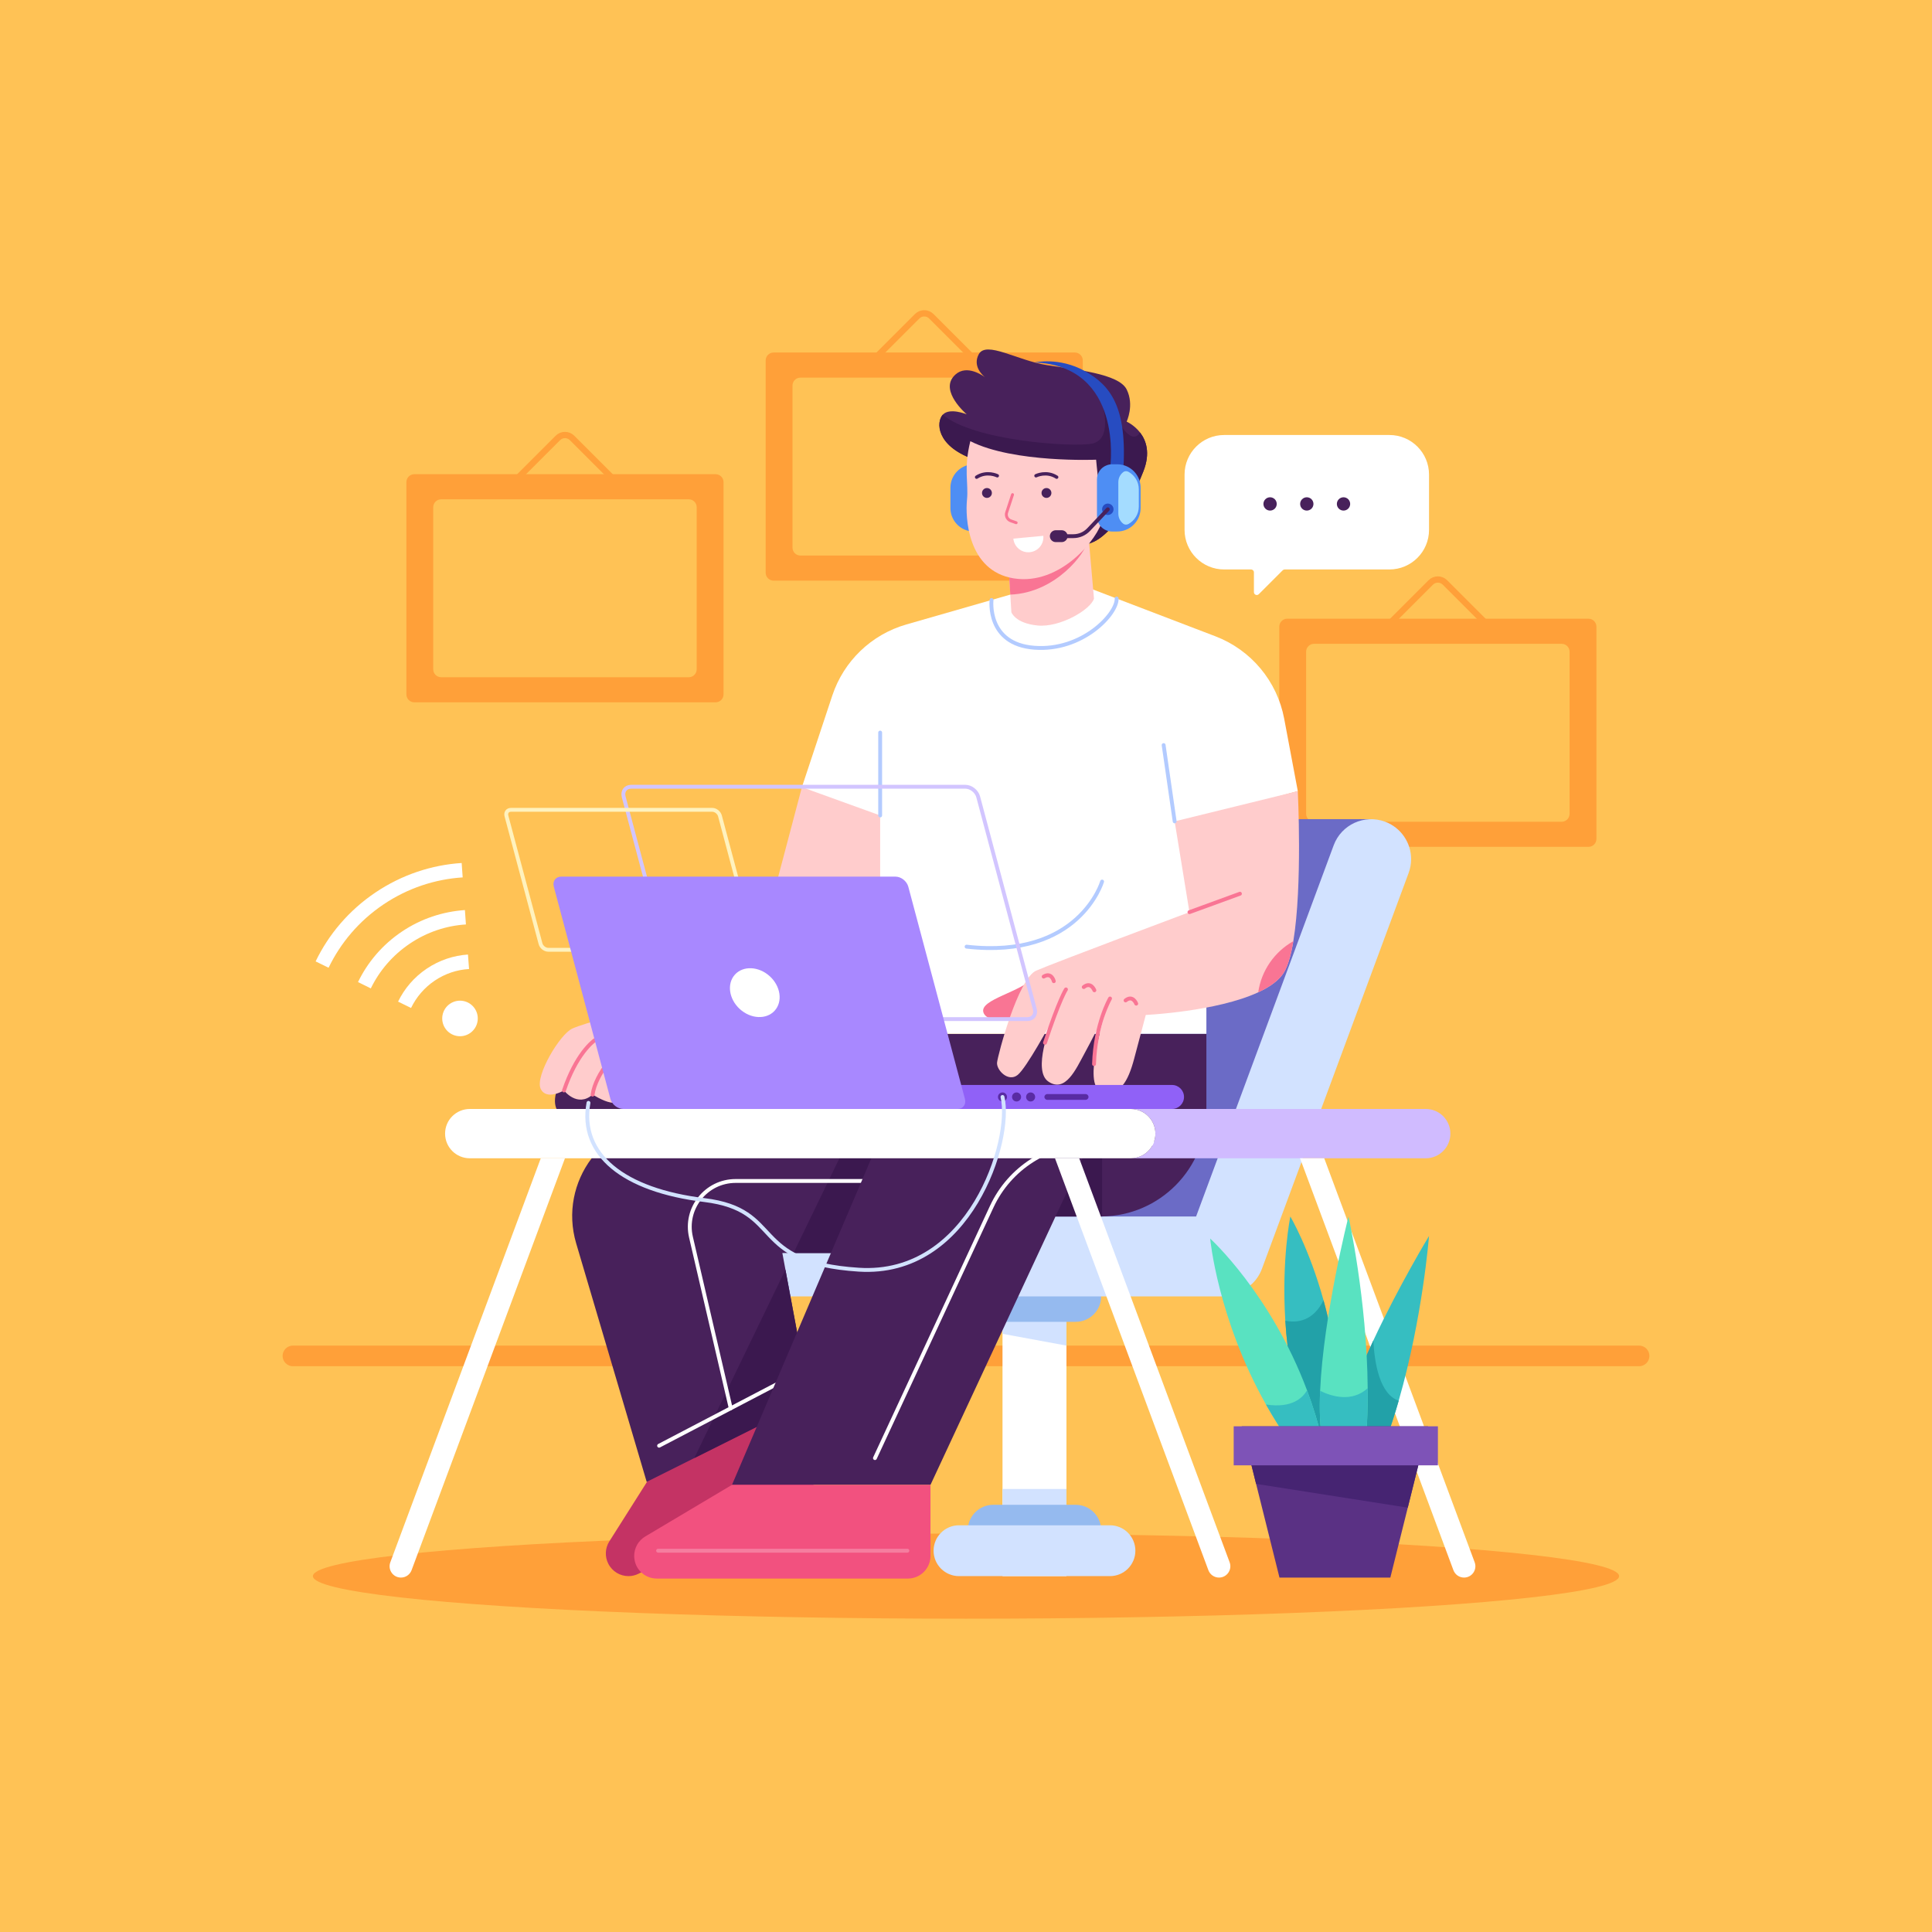 <?xml version="1.0" encoding="utf-8"?>
<!-- Generator: Adobe Illustrator 27.5.0, SVG Export Plug-In . SVG Version: 6.00 Build 0)  -->
<svg version="1.1" xmlns="http://www.w3.org/2000/svg" xmlns:xlink="http://www.w3.org/1999/xlink" x="0px" y="0px"
	 viewBox="0 0 500 500" style="enable-background:new 0 0 500 500;" xml:space="preserve">
<g id="BACKGROUND">
	<rect style="fill:#FFC255;" width="500" height="500"/>
</g>
<g id="OBJECTS">
	<g>
		<path style="fill:#FFA039;" d="M424.193,353.58H75.807c-1.475,0-2.67-1.195-2.67-2.67l0,0c0-1.475,1.195-2.67,2.67-2.67h348.387
			c1.475,0,2.67,1.195,2.67,2.67l0,0C426.863,352.384,425.668,353.58,424.193,353.58z"/>
		<g>
			<g>
				<g>
					<path style="fill:#FFA039;" d="M278.172,150.271h-77.963c-1.134,0-2.054-0.92-2.054-2.054V93.286
						c0-1.134,0.919-2.054,2.054-2.054h77.963c1.134,0,2.054,0.92,2.054,2.054v54.931
						C280.226,149.352,279.306,150.271,278.172,150.271z"/>
					<path style="fill:#FFC255;" d="M271.229,143.775h-64.077c-1.134,0-2.054-0.919-2.054-2.054v-41.94
						c0-1.134,0.92-2.054,2.054-2.054h64.077c1.134,0,2.054,0.92,2.054,2.054v41.94
						C273.283,142.856,272.364,143.775,271.229,143.775z"/>
				</g>
				<path style="fill:none;stroke:#FFA039;stroke-width:1.623;stroke-miterlimit:10;" d="M225.167,94.038l12.193-12.193
					c1.011-1.011,2.65-1.011,3.661,0l12.193,12.193"/>
			</g>
			<g>
				<g>
					<path style="fill:#FFA039;" d="M185.193,181.761h-77.963c-1.134,0-2.054-0.92-2.054-2.054v-54.932
						c0-1.134,0.92-2.054,2.054-2.054h77.963c1.134,0,2.054,0.92,2.054,2.054v54.932
						C187.247,180.842,186.328,181.761,185.193,181.761z"/>
					<path style="fill:#FFC255;" d="M178.25,175.266h-64.077c-1.134,0-2.054-0.92-2.054-2.054v-41.94
						c0-1.134,0.92-2.054,2.054-2.054h64.077c1.134,0,2.054,0.92,2.054,2.054v41.94C180.304,174.346,179.385,175.266,178.25,175.266
						z"/>
				</g>
				<path style="fill:none;stroke:#FFA039;stroke-width:1.623;stroke-miterlimit:10;" d="M132.188,125.528l12.193-12.193
					c1.011-1.011,2.65-1.011,3.661,0l12.193,12.193"/>
			</g>
		</g>
		<g>
			<g>
				<g>
					<path style="fill:#FFA039;" d="M411.098,219.162h-77.963c-1.134,0-2.054-0.92-2.054-2.054v-54.932
						c0-1.134,0.92-2.054,2.054-2.054h77.963c1.134,0,2.054,0.919,2.054,2.054v54.932
						C413.152,218.242,412.233,219.162,411.098,219.162z"/>
					<path style="fill:#FFC255;" d="M404.155,212.666h-64.077c-1.134,0-2.054-0.919-2.054-2.054v-41.94
						c0-1.134,0.919-2.054,2.054-2.054h64.077c1.134,0,2.054,0.92,2.054,2.054v41.94
						C406.209,211.746,405.29,212.666,404.155,212.666z"/>
				</g>
				<path style="fill:none;stroke:#FFA039;stroke-width:1.623;stroke-miterlimit:10;" d="M358.093,162.928l12.193-12.193
					c1.011-1.011,2.65-1.011,3.661,0l12.193,12.193"/>
			</g>
		</g>
		<g>
			<g>
				<ellipse style="fill:#FFA039;" cx="250" cy="407.9" rx="169.02" ry="11.014"/>
			</g>
		</g>
	</g>
	<g>
		<g>
			<rect x="259.448" y="330.15" style="fill:#FFFFFF;" width="16.55" height="77.75"/>
			<polygon style="fill:#D2E2FF;" points="275.998,336.7 275.998,348.24 259.448,345.19 259.448,336.7 			"/>
			<polygon style="fill:#D2E2FF;" points="275.998,385.346 275.998,396.886 259.448,393.836 259.448,385.346 			"/>
			<path style="fill:#95BAEF;" d="M278.4,389.441h-21.354c-3.633,0-6.578,2.945-6.578,6.578v0c0,3.633,2.945,6.578,6.578,6.578
				H278.4c3.633,0,6.578-2.945,6.578-6.578v0C284.978,392.387,282.033,389.441,278.4,389.441z"/>
			<path style="fill:#95BAEF;" d="M278.4,328.931h-21.354c-3.633,0-6.578,2.945-6.578,6.578v0c0,3.633,2.945,6.578,6.578,6.578
				H278.4c3.633,0,6.578-2.945,6.578-6.578v0C284.978,331.877,282.033,328.931,278.4,328.931z"/>
			<path style="fill:#D2E2FF;" d="M287.255,394.743H248.19c-3.633,0-6.578,2.945-6.578,6.578l0,0c0,3.633,2.945,6.578,6.578,6.578
				h39.066c3.633,0,6.578-2.945,6.578-6.578l0,0C293.834,397.688,290.888,394.743,287.255,394.743z"/>
			<g>
				<polyline style="fill:#6B6BC6;" points="354.85,212.005 298.169,212.005 258.276,324.871 314.85,319.254 344.978,261.382 				
					"/>
				<path style="fill:#D2E2FF;" d="M365.198,222.34c0,1.2-0.21,2.41-0.65,3.6l-37.96,102.42c-1.1,2.96-3.4,5.11-6.15,6.11
					c-0.01,0.01-0.03,0.02-0.04,0.02c-1.35,0.65-2.87,1.02-4.48,1.02h-121.79c-5.71,0-10.34-4.63-10.34-10.34
					c0-2.86,1.16-5.45,3.03-7.31c1.87-1.88,4.46-3.03,7.31-3.03h115.42l35.61-96.08c1.99-5.35,7.94-8.08,13.29-6.1
					C362.617,214.2,365.198,218.15,365.198,222.34z"/>
			</g>
		</g>
		<g>
			<g>
				<path style="fill:#C43364;" d="M223.228,377.86l-57.93,29.4c-0.85,0.43-1.76,0.64-2.65,0.64c-2.13,0-4.19-1.17-5.22-3.21
					c-0.94-1.84-0.84-4.04,0.27-5.79l9.73-15.37l4.24-6.7l45.81-23.25l7.06,13.91l1.26,2.49
					C227.268,372.87,226.117,376.4,223.228,377.86z"/>
				<path style="fill:#48215B;" d="M202.472,324.275l0.8,4.32l6.3,33.81l-29.9,14.95l-12.31,6.15l-18.25-61.73
					c-4.7-15.92,7.23-31.88,23.83-31.88h71.35l-0.85,34.38H202.472z"/>
				<polygon style="fill:#3B184F;" points="203.272,328.595 209.572,362.405 179.672,377.355 				"/>
				
					<line style="fill:none;stroke:#FFFFFF;stroke-linecap:round;stroke-miterlimit:10;" x1="170.574" y1="374.149" x2="204.277" y2="356.532"/>
				<polygon style="fill:#3B184F;" points="244.292,289.895 243.442,324.275 205.362,324.275 222.012,289.895 				"/>
				<path style="fill:none;stroke:#FFFFFF;stroke-linecap:round;stroke-miterlimit:10;" d="M189.11,364.46l-10.285-44.278
					c-1.727-7.437,3.919-14.546,11.554-14.546h50.429"/>
				<path style="fill:#48215B;" d="M312.212,267.545v19.92c0,14.99-12.05,27.16-26.99,27.35c-0.12,0.01-0.25,0.01-0.37,0.01h-11.69
					l-32.35,69.45h-51.37l39.88-93.45l-0.259-23.28H312.212z"/>
				<path style="fill:#3B184F;" d="M285.222,295.752v19.063c-0.004,0.004-0.006,0.006-0.01,0.01h-12.05l9.175-19.712
					C283.021,293.645,285.222,294.132,285.222,295.752z"/>
				<path style="fill:none;stroke:#FFFFFF;stroke-linecap:round;stroke-miterlimit:10;" d="M226.436,377.355l30.233-65.09
					c4.626-9.959,14.61-16.33,25.591-16.33h18.888"/>
				<path style="fill:#F2517F;" d="M240.808,384.28v18.39c0,0.35-0.03,0.68-0.09,1.01c-0.48,2.76-2.88,4.85-5.77,4.85h-64.96
					c-1.62,0-3.09-0.65-4.15-1.71c-0.83-0.83-1.41-1.92-1.62-3.14c-0.06-0.33-0.09-0.66-0.09-1.01c0-2.06,1.09-3.98,2.86-5.03
					l22.45-13.36H240.808z"/>
				
					<line style="opacity:0.25;fill:none;stroke:#FFFFFF;stroke-linecap:round;stroke-miterlimit:10;" x1="170.319" y1="401.322" x2="234.83" y2="401.322"/>
			</g>
			<g>
				<path style="fill:#48215B;" d="M150.361,274.298c-9.191,7.596-6.319,12.702-6.319,12.702h23.745l-4.681-10.979l-5.532-2.007"/>
				<path style="fill:#FFCCCC;" d="M207.531,203.718l-13.277,50.213c0,0-39.709,9.361-46.128,12.255
					c-3.255,1.468-9.638,12.255-8.234,15.511c1.404,3.255,6.064,0.511,6.064,0.511s3.447,4.525,7.404,1.082
					c4.213,2.429,8.298,4.216,10.213-2.996l52.851-10.42l22.766-56.282L207.531,203.718z"/>
				<path style="fill:none;stroke:#F97594;stroke-linecap:round;stroke-miterlimit:10;" d="M145.957,282.208
					c3.064-9.043,7.277-12.83,8.809-13.511"/>
				<path style="fill:none;stroke:#F97594;stroke-linecap:round;stroke-miterlimit:10;" d="M153.361,283.289
					c0.809-5.528,6.426-11.911,9.745-12.933"/>
				<path style="fill:#FFFFFF;" d="M280.446,151.633l34.1,13.041c9.233,3.531,15.971,11.601,17.798,21.315l3.527,18.75l-23.66,6.468
					v56.34h-84.426v-56.511l-20.255-7.319l7.87-23.716c2.958-8.913,10.122-15.792,19.148-18.385l26.913-7.732L280.446,151.633z"/>
				<path style="fill:none;stroke:#B3CBFF;stroke-linecap:round;stroke-linejoin:round;stroke-miterlimit:10;" d="M250.152,244.995
					c29.164,3.319,35.071-16.851,35.071-16.851"/>
				<path style="fill:#F97594;" d="M267.701,252.74c-3.149,4-14.298,5.872-13.191,9.277c1.106,3.404,10.894,2.213,15.149-0.851"/>
				<path style="fill:#FFCCCC;" d="M334.708,243.58c-0.15,0.92-0.31,1.8-0.5,2.63c-0.45,1.97-0.98,3.65-1.62,4.91
					c-0.99,1.96-2.95,3.59-5.46,4.94c-0.48,0.26-0.98,0.51-1.5,0.75c-10.78,5-29.1,5.86-29.1,5.86s-1.41,5.3-3,11.3
					c-1.6,6-3.77,9.96-8.62,8.36c-4.74-1.55,0.89-19.35,1.14-20.14c-0.23,0.46-3.45,6.94-5.48,10.63c-2.1,3.83-4.85,10.09-9.25,7.09
					c-4.18-2.84,0.58-14.77,1.1-16.04c-0.66,1.21-6.73,12.45-9.04,14.32c-2.45,1.97-5.53-1.28-5.34-3.2
					c0.19-1.91,5.43-21.76,10.15-23.8c4.72-2.05,39.64-15.13,39.64-15.13l-3.83-23.49l31.87-7.83
					C335.867,204.74,337.107,229.25,334.708,243.58z"/>
				<path style="fill:#F97594;" d="M334.708,243.58c-0.15,0.92-0.31,1.8-0.5,2.63c-0.45,1.97-0.98,3.65-1.62,4.91
					c-0.99,1.96-2.95,3.59-5.46,4.94c-0.48,0.26-0.98,0.51-1.5,0.75C326.448,251.12,329.898,246.29,334.708,243.58z"/>
				
					<line style="fill:none;stroke:#F97594;stroke-linecap:round;stroke-miterlimit:10;" x1="307.832" y1="236.061" x2="320.893" y2="231.293"/>
				<path style="fill:none;stroke:#F97594;stroke-linecap:round;stroke-miterlimit:10;" d="M270.445,269.872
					c3.724-11.26,5.426-13.811,5.426-13.811"/>
				<path style="fill:none;stroke:#F97594;stroke-linecap:round;stroke-miterlimit:10;" d="M283.134,275.381
					c0.312-10.386,4.142-16.973,4.142-16.973"/>
				<path style="fill:none;stroke:#F97594;stroke-linecap:round;stroke-miterlimit:10;" d="M270.106,252.74
					c2.043-1.234,2.617,1.191,2.617,1.191"/>
				<path style="fill:none;stroke:#F97594;stroke-linecap:round;stroke-miterlimit:10;" d="M280.473,255.451
					c1.862-1.493,2.751,0.836,2.751,0.836"/>
				<path style="fill:none;stroke:#F97594;stroke-linecap:round;stroke-miterlimit:10;" d="M291.3,258.907
					c1.862-1.493,2.751,0.836,2.751,0.836"/>
				
					<line style="fill:none;stroke:#B3CBFF;stroke-linecap:round;stroke-linejoin:round;stroke-miterlimit:10;" x1="304.002" y1="212.571" x2="301.148" y2="192.825"/>
				
					<line style="fill:none;stroke:#B3CBFF;stroke-linecap:round;stroke-linejoin:round;stroke-miterlimit:10;" x1="227.786" y1="211.038" x2="227.786" y2="189.591"/>
				<path style="fill:none;stroke:#B3CBFF;stroke-linecap:round;stroke-linejoin:round;stroke-miterlimit:10;" d="M256.609,155.28
					c0,0-1.352,11.407,11.078,12.354c12.43,0.946,21.476-8.787,21.298-12.734"/>
			</g>
			<g>
				<g>
					<path style="fill:#4E8EF4;" d="M245.97,126.238v5.24c0,2.62,1.66,4.86,3.99,5.71c0.65,0.24,1.36,0.37,2.09,0.37h1.32
						c2.15,0,3.9-1.75,3.9-3.9v-9.6c0-2.15-1.75-3.9-3.9-3.9h-1.32c-0.73,0-1.44,0.13-2.09,0.37
						C247.63,121.378,245.97,123.618,245.97,126.238z"/>
				</g>
				<path style="fill:#48215B;" d="M295.912,121.966c-3.66,9.36-10.81,21.27-17.79,18.55l-26.4-21.75
					c-9.46-3.46-9.47-9.55-7.73-11.44l0.09-0.09c1.75-1.71,5.77-0.14,6.1-0.01c-0.4-0.35-6.64-5.82-3.49-9.69
					c2.84-3.49,7.16-0.69,8.21,0.08c-0.79-0.65-3.21-2.97-1.59-5.95c1.91-3.53,10.04,1.62,17.53,2.81
					c7.49,1.19,18.68,2.21,20.73,6.3c2.04,4.08,0,8.34,0,8.34s1.95,0.85,3.48,2.83C296.622,113.986,297.772,117.226,295.912,121.966
					z"/>
				<path style="fill:#3B194F;" d="M295.912,121.966c-3.66,9.36-10.81,21.27-17.79,18.55l-26.4-21.75
					c-9.46-3.46-9.47-9.55-7.73-11.44c7.97,6.78,33.61,8.47,38.6,7.49c5.19-1.02,2.92-9.17,2.92-9.17l2.67,1.17
					c0,0,4.25,9.26,6.87,5.13C296.622,113.986,297.772,117.226,295.912,121.966z"/>
				<path style="fill:#FFCCCC;" d="M283.122,154.926c-0.89,2.87-8.8,7.53-14.61,6.95c-5.81-0.57-6.77-3.44-6.77-3.44l-0.28-4.55
					l-0.36-5.92l15.44-6.74l5.18-2.26L283.122,154.926z"/>
				<path style="fill:#F97594;" d="M281.152,140.686c-0.07,1.9-7.53,12.72-19.69,13.2l-0.36-5.92l15.44-6.74
					C279.332,140.506,281.162,140.206,281.152,140.686z"/>
				<path style="fill:#FFCCCC;" d="M251.12,114.182c-1.787,7.213-0.419,10.868-0.866,15.208c-0.447,4.34,0.064,18.383,12.128,20.298
					c12.064,1.915,21.915-10.362,22.979-15.324c2.617,3,6.606-2.074,6.096-4.691c-0.511-2.617-2.011-3.032-3.574-2.33
					c-1.564,0.702-2.17,3.702-2.649,3.542c-0.479-0.16-1.56-11.915-1.56-11.915S262.354,119.862,251.12,114.182z"/>
				
					<path style="fill:none;stroke:#F97594;stroke-width:0.75;stroke-linecap:round;stroke-linejoin:round;stroke-miterlimit:10;" d="
					M262.042,128.006l-1.515,4.609c-0.293,0.892,0.178,1.855,1.063,2.171l1.389,0.496"/>
				<path style="fill:#FFFFFF;" d="M270.009,138.672c0.2,2.141-1.374,4.039-3.515,4.238c-2.141,0.2-4.039-1.374-4.238-3.515"/>
				<path style="fill:#48215B;" d="M272.101,127.581c0,0.705-0.572,1.277-1.277,1.277c-0.705,0-1.277-0.572-1.277-1.277
					c0-0.705,0.572-1.277,1.277-1.277C271.53,126.304,272.101,126.876,272.101,127.581z"/>
				<circle style="fill:#48215B;" cx="255.42" cy="127.581" r="1.277"/>
				
					<path style="fill:none;stroke:#48215B;stroke-width:0.872;stroke-linecap:round;stroke-linejoin:round;stroke-miterlimit:10;" d="
					M268.112,123.126c0,0,2.705-1.342,5.357,0.363"/>
				
					<path style="fill:none;stroke:#48215B;stroke-width:0.872;stroke-linecap:round;stroke-linejoin:round;stroke-miterlimit:10;" d="
					M258.099,123.126c0,0-2.705-1.342-5.357,0.363"/>
				<path style="fill:#274CC1;" d="M287.34,120.709c0,0,3.492-25.926-19.573-26.91c0,0,6.348-1.469,12.961,2.22
					c6.613,3.69,11.123,9.258,9.953,26.165"/>
				<g>
					<path style="fill:#4E8EF4;" d="M295.192,126.236v5.24c0,2.62-1.66,4.86-3.99,5.71c-0.65,0.24-1.36,0.37-2.09,0.37h-1.32
						c-0.47,0-0.93-0.09-1.35-0.25c-1.49-0.54-2.55-1.98-2.55-3.65v-9.6c0-1.67,1.06-3.11,2.55-3.65c0.42-0.16,0.88-0.25,1.35-0.25
						h1.32c0.73,0,1.44,0.13,2.09,0.37C293.532,121.376,295.192,123.616,295.192,126.236z"/>
					<path style="fill:#A4DCFF;" d="M294.723,126.632v4.451c0,1.952-1.085,3.656-2.687,4.533c-0.429,0.234-0.972,0.218-1.355-0.085
						c-0.767-0.606-1.258-1.545-1.258-2.596v-8.155c0-1.051,0.492-1.99,1.258-2.596c0.383-0.303,0.927-0.319,1.355-0.085
						C293.638,122.976,294.723,124.68,294.723,126.632z"/>
				</g>
				<circle style="fill:#274CC1;" cx="286.701" cy="131.804" r="1.479"/>
				<path style="fill:none;stroke:#48215B;stroke-linecap:round;stroke-linejoin:round;stroke-miterlimit:10;" d="M286.701,131.804
					l-4.962,5.251c-1.029,1.089-2.462,1.707-3.961,1.707h-3.588"/>
				<path style="fill:#48215B;" d="M274.761,140.298h-1.523c-0.849,0-1.536-0.688-1.536-1.536l0,0c0-0.849,0.688-1.536,1.536-1.536
					h1.523c0.849,0,1.536,0.688,1.536,1.536l0,0C276.297,139.61,275.609,140.298,274.761,140.298z"/>
			</g>
		</g>
		<g>
			<g>
				<g>
					<path style="fill:#D0BBFF;" d="M375.357,293.38c0,1.76-0.71,3.36-1.87,4.51c-1.15,1.16-2.75,1.87-4.51,1.87h-76.34
						c1.76,0,3.36-0.71,4.51-1.87c1.16-1.15,1.87-2.75,1.87-4.51c0-3.52-2.85-6.38-6.38-6.38h76.34
						C372.508,287,375.357,289.86,375.357,293.38z"/>
					<path style="fill:#FFFFFF;" d="M299.018,293.38c0,1.76-0.71,3.36-1.87,4.51c-1.15,1.16-2.75,1.87-4.51,1.87h-171.06
						c-3.53,0-6.39-2.85-6.39-6.38c0-1.76,0.71-3.36,1.87-4.51c1.16-1.15,2.76-1.87,4.52-1.87h171.06
						C296.168,287,299.018,289.86,299.018,293.38z"/>
				</g>
				<g>
					<path style="fill:#FFFFFF;" d="M103.766,408.275L103.766,408.275c-2.046,0-3.464-2.041-2.75-3.958l38.934-104.557h6.263
						l-39.696,106.605C106.088,407.513,104.992,408.275,103.766,408.275z"/>
					<path style="fill:#FFFFFF;" d="M315.479,408.275L315.479,408.275c2.046,0,3.464-2.041,2.75-3.958L279.295,299.76h-6.263
						l39.696,106.605C313.156,407.513,314.253,408.275,315.479,408.275z"/>
				</g>
				<g>
					<path style="fill:#FFFFFF;" d="M378.893,408.275L378.893,408.275c2.046,0,3.464-2.041,2.75-3.958L342.71,299.76h-6.263
						l39.696,106.605C376.571,407.513,377.668,408.275,378.893,408.275z"/>
				</g>
			</g>
			<g>
				<g>
					<path style="fill:#9061F7;" d="M303.313,280.786h-72.084c-1.716,0-3.107,1.391-3.107,3.107l0,0
						c0,1.716,1.391,3.107,3.107,3.107h72.084c1.716,0,3.107-1.391,3.107-3.107l0,0C306.42,282.177,305.029,280.786,303.313,280.786
						z"/>
					<path style="fill:none;stroke:#D2C5FF;stroke-miterlimit:10;" d="M265.882,263.741h-86.511c-1.445,0-2.929-1.172-3.315-2.617
						l-14.644-54.895c-0.385-1.445,0.474-2.617,1.919-2.617h86.511c1.445,0,2.93,1.172,3.315,2.617l14.644,54.895
						C268.186,262.57,267.327,263.741,265.882,263.741z"/>
					<path style="fill:none;stroke:#FFF2BE;stroke-miterlimit:10;" d="M193.989,245.8h-52.106c-0.871,0-1.765-0.706-1.997-1.576
						l-8.82-33.064c-0.232-0.871,0.285-1.576,1.156-1.576h52.106c0.871,0,1.764,0.706,1.997,1.576l8.82,33.064
						C195.377,245.094,194.86,245.8,193.989,245.8z"/>
					<path style="fill:#A888FF;" d="M247.796,287h-86.511c-1.445,0-2.93-1.172-3.315-2.617l-14.643-54.895
						c-0.386-1.445,0.473-2.617,1.919-2.617h86.511c1.445,0,2.93,1.172,3.315,2.617l14.644,54.895
						C250.101,285.828,249.242,287,247.796,287z"/>
					<circle style="fill:#592BA3;" cx="259.446" cy="283.893" r="1.17"/>
					<path style="fill:none;stroke:#D2E2FF;stroke-linecap:round;stroke-linejoin:round;stroke-miterlimit:10;" d="M259.446,283.893
						c2.638,11.106-8.426,46.554-37.192,44.702c-28.766-1.852-19.064-15.469-40-18.022c-20.936-2.553-32.346-11.8-29.958-25.152"/>
					<circle style="fill:#592BA3;" cx="263.084" cy="283.893" r="1.17"/>
					<circle style="fill:#592BA3;" cx="266.723" cy="283.893" r="1.17"/>
					<path style="fill:#592BA3;" d="M280.957,284.637h-9.915c-0.411,0-0.745-0.333-0.745-0.745l0,0c0-0.411,0.333-0.745,0.745-0.745
						h9.915c0.411,0,0.745,0.333,0.745,0.745l0,0C281.701,284.304,281.368,284.637,280.957,284.637z"/>
				</g>
				
					<ellipse transform="matrix(0.673 -0.74 0.74 0.673 -126.196 228.463)" style="fill:#FFFFFF;" cx="195.25" cy="256.935" rx="5.748" ry="6.945"/>
			</g>
		</g>
		<g>
			<path style="fill:#36BEC1;" d="M369.828,319.88c0,0-1.61,21.01-7.85,42.63c-1.84,6.4-4.09,12.85-6.82,18.83l-16.77-9.57
				c-3.6-10.74-5.19-21.1-5.75-29.97c-1-15.87,1.3-26.96,1.3-26.96s4.88,8.22,8.59,21.67c2.74,9.95,4.84,22.76,3.86,37.23
				c0.73-7.28,4.62-17.36,9.03-26.81C362.038,332.72,369.828,319.88,369.828,319.88z"/>
			<path style="fill:#22A1A8;" d="M361.978,362.51c-1.84,6.4-4.09,12.85-6.82,18.83l-16.77-9.57c-3.6-10.74-5.19-21.1-5.75-29.97
				c3.04,0.61,7.17,0.17,9.89-5.29c2.74,9.95,4.84,22.76,3.86,37.23c0.73-7.28,4.62-17.36,9.03-26.81
				C355.728,352.86,357.068,360.81,361.978,362.51z"/>
			<path style="fill:#59E2C1;" d="M353.958,359.27c0.05,6.23-0.23,12.58-1.04,18.65l-18.83-4.26c-2.42-3.39-4.56-6.8-6.46-10.18
				c-12.53-22.29-14.44-42.95-14.44-42.95s15.7,14.28,25.07,39.28c1.56,4.17,2.95,8.65,4.06,13.4c-0.73-3.66-0.89-8.26-0.67-13.26
				c0.84-19.51,7.34-45.11,7.34-45.11S353.768,336.25,353.958,359.27z"/>
			<path style="fill:#36BEC1;" d="M353.958,359.27c0.05,6.23-0.23,12.58-1.04,18.65l-18.83-4.26c-2.42-3.39-4.56-6.8-6.46-10.18
				c6.79,1.06,9.56-1.79,10.63-3.67c1.56,4.17,2.95,8.65,4.06,13.4c-0.73-3.66-0.89-8.26-0.67-13.26
				C344.768,361.46,349.898,362.95,353.958,359.27z"/>
			<polygon style="fill:#5A3184;" points="369.578,369.13 367.708,376.61 364.328,390.18 359.818,408.28 331.128,408.28 
				325.078,384.03 322.718,374.54 321.367,369.13 			"/>
			<polygon style="fill:#462472;" points="367.708,376.61 364.328,390.18 325.078,384.03 322.718,374.54 338.698,374.18 			"/>
			<rect x="319.277" y="369.126" style="fill:#7E53B7;" width="52.851" height="10.101"/>
		</g>
		<g>
			<g>
				<path style="fill:#FFFFFF;" d="M122.863,261.004c1.42,2.107,0.862,4.966-1.245,6.386c-2.107,1.42-4.966,0.862-6.386-1.245
					c-1.42-2.107-0.862-4.966,1.245-6.386C118.584,258.34,121.443,258.897,122.863,261.004z"/>
				<g>
					<path style="fill:#FFFFFF;" d="M110.428,250.693c-3.293,2.219-5.786,5.187-7.405,8.525l3.354,1.644
						c1.359-2.794,3.422-5.252,6.133-7.078c2.711-1.826,5.79-2.832,8.881-3l-0.281-3.751
						C117.409,247.279,113.721,248.475,110.428,250.693z"/>
				</g>
				<g>
					<path style="fill:#FFFFFF;" d="M103.977,241.118c-5.016,3.379-8.848,7.913-11.323,13.042l3.312,1.636
						c2.206-4.543,5.609-8.567,10.093-11.587c4.458-3.004,9.466-4.646,14.522-4.959l-0.264-3.726
						C114.651,235.915,109.018,237.722,103.977,241.118z"/>
				</g>
				<g>
					<path style="fill:#FFFFFF;" d="M97.15,230.985c-6.865,4.625-12.104,10.843-15.467,17.823l3.354,1.644
						c3.103-6.437,7.888-12.127,14.195-16.377c6.308-4.25,13.379-6.546,20.51-7.004l-0.264-3.726
						C111.746,223.84,104.015,226.36,97.15,230.985z"/>
				</g>
			</g>
			<g>
				<path style="fill:#FFFFFF;" d="M369.833,122.837v14.29c0,5.66-4.59,10.25-10.26,10.25H332.48c-0.197,0-0.385,0.078-0.524,0.217
					l-6.177,6.177c-0.467,0.467-1.265,0.136-1.265-0.524v-5.129c0-0.409-0.332-0.741-0.741-0.741h-6.959
					c-5.661,0-10.25-4.589-10.25-10.25v-14.3c0-5.661,4.589-10.25,10.25-10.25h42.76C365.24,112.576,369.833,117.17,369.833,122.837
					z"/>
				<g>
					<circle style="fill:#48215B;" cx="328.696" cy="130.416" r="1.722"/>
					<circle style="fill:#48215B;" cx="338.198" cy="130.416" r="1.722"/>
					<circle style="fill:#48215B;" cx="347.701" cy="130.416" r="1.722"/>
				</g>
			</g>
		</g>
	</g>
</g>
</svg>
